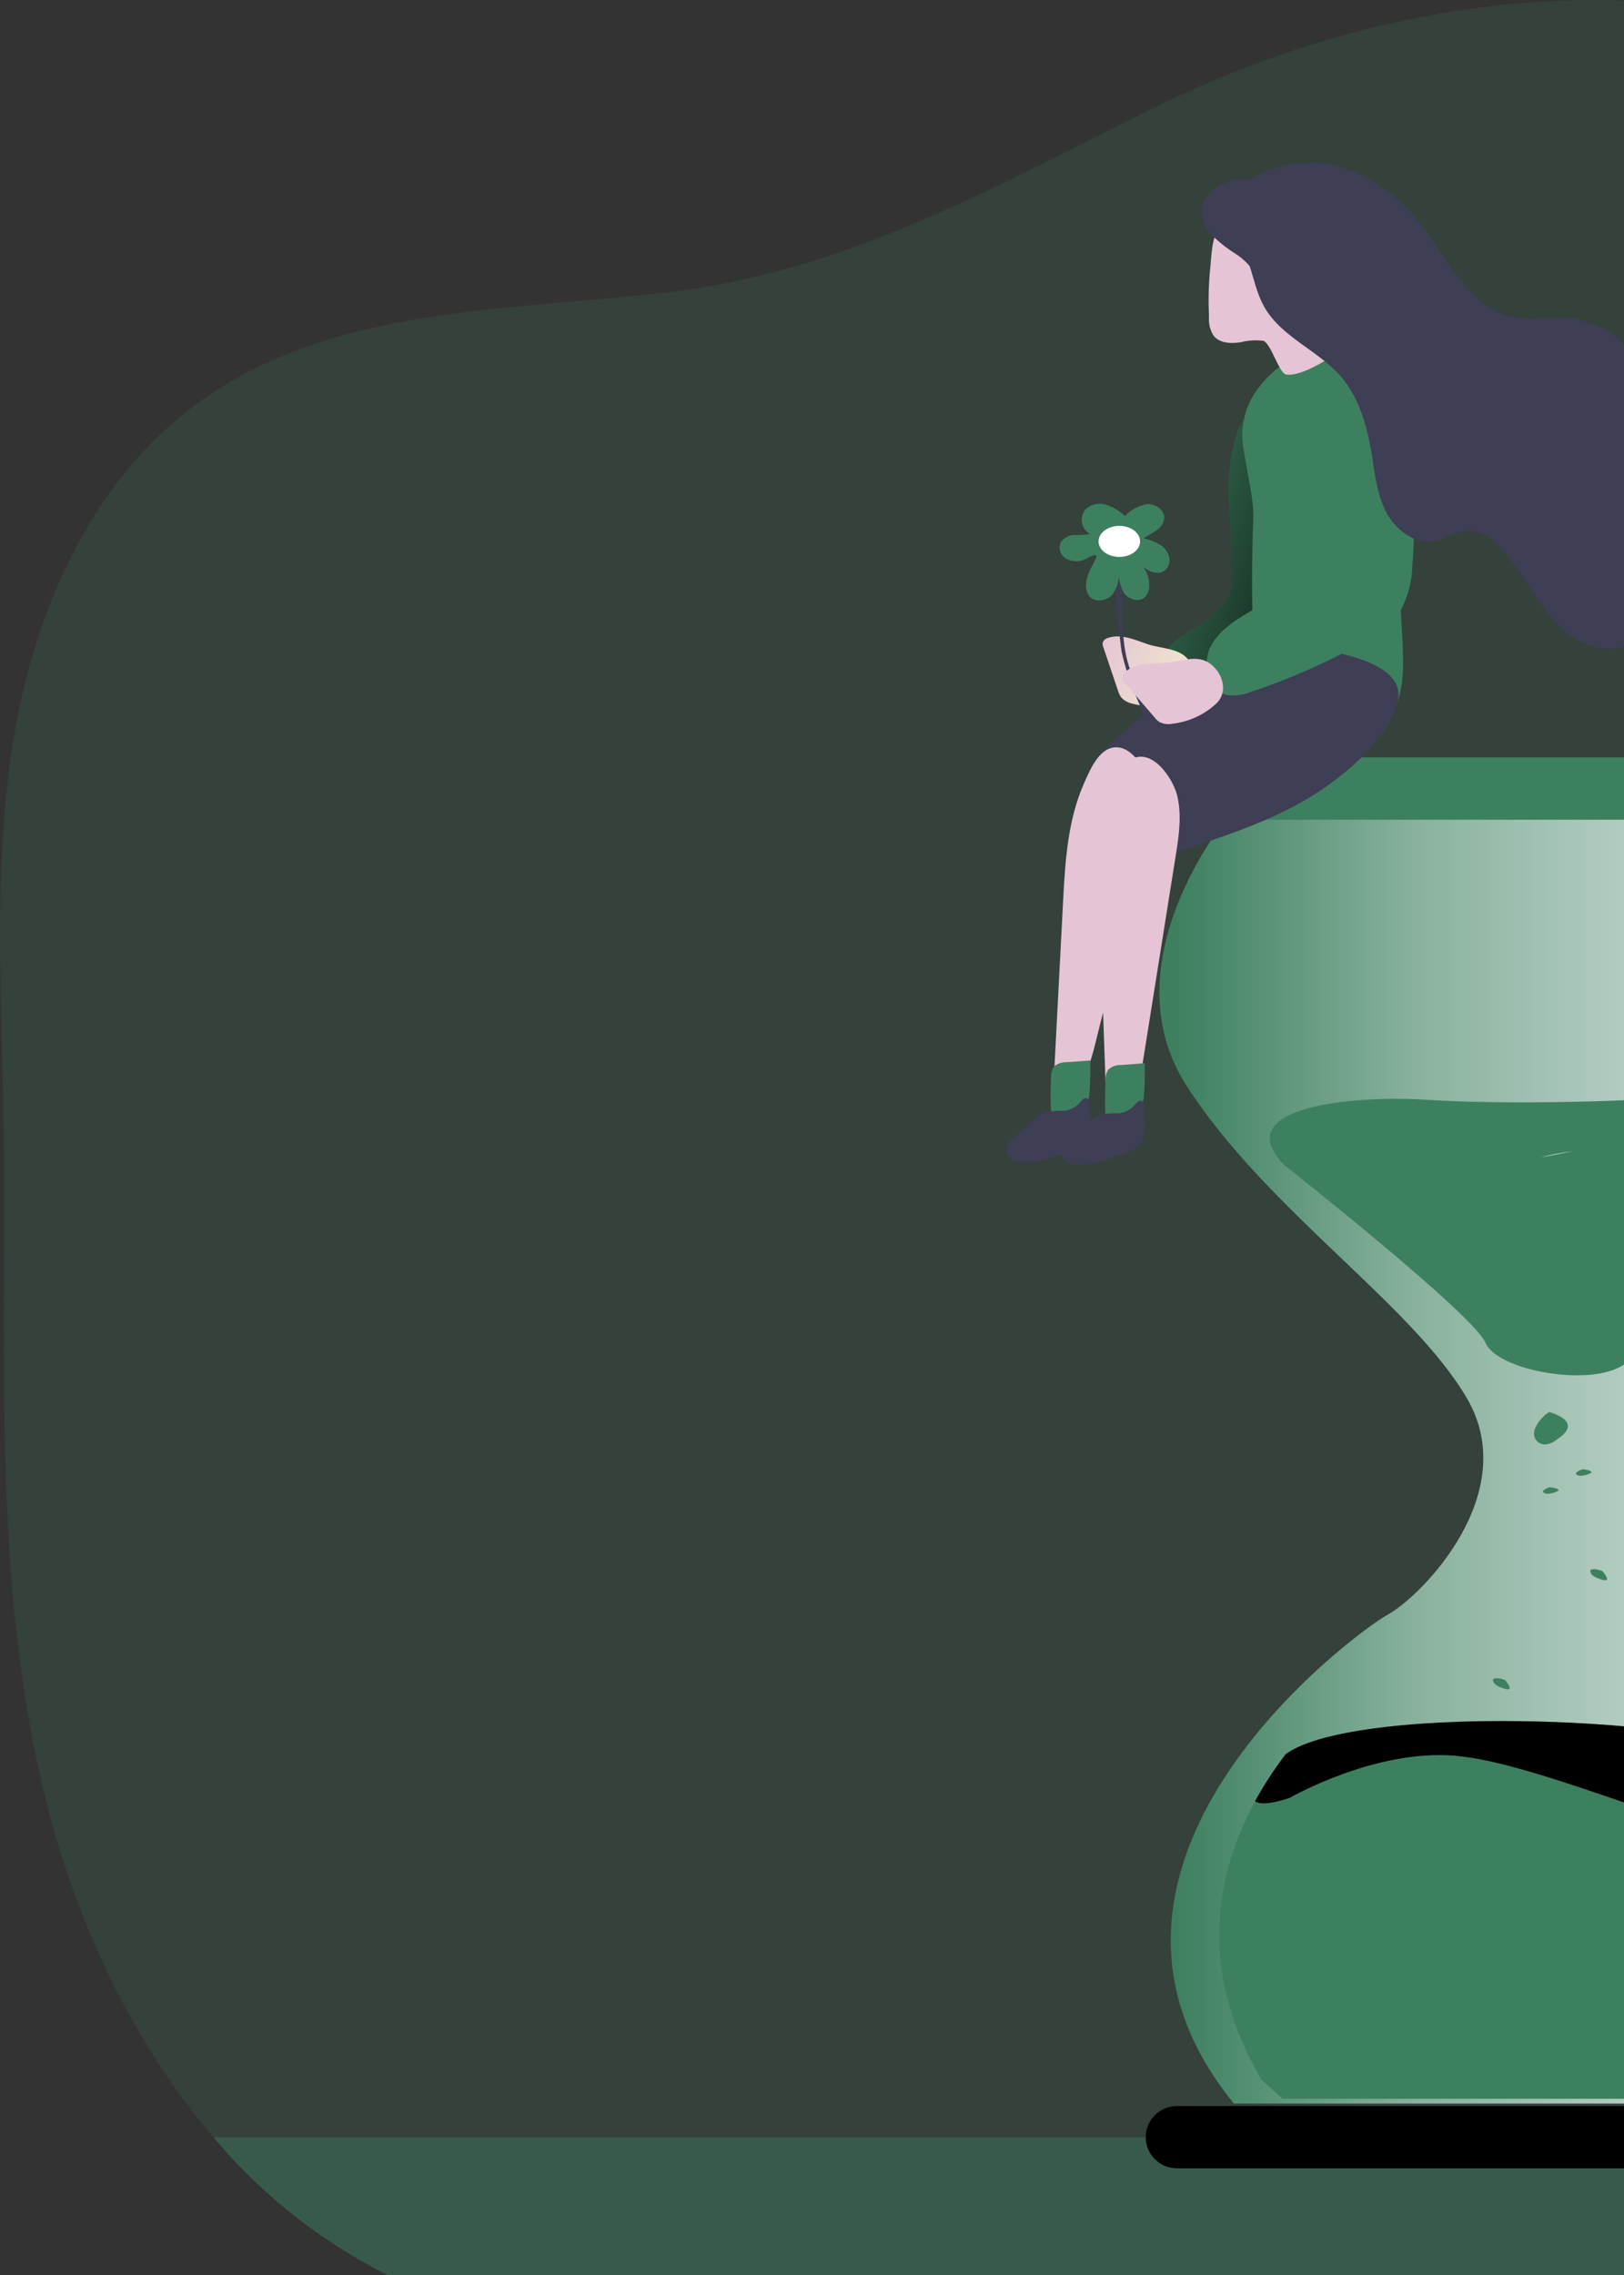 <svg width="265" height="371" viewBox="0 0 265 371" fill="none" xmlns="http://www.w3.org/2000/svg">
<rect x="0" y="0" width="265" height="371" fill="#333333" stroke="none"/>
<g clip-path="url(#clip0)">
<path opacity="0.18" d="M386.83 348.53C380.83 352.15 374.09 355.45 367.06 359.01C340.23 372.68 308.95 374.16 279.42 375.28L138.01 380.68C114.19 381.58 89.48 382.33 67.55 373.02C54.904 367.498 43.708 359.123 34.84 348.55C20.65 332.01 11.21 310.68 6.45 289.25C-1.33 254.19 1.14 217.81 0.55 181.91C0.21 161 -1.18 139.91 2.41 119.3C6 98.69 15.27 78.15 32.16 65.81C54.87 49.23 84.61 50.86 111.16 47.37C139.16 43.69 163.16 30.02 188.11 17.67C214.25 4.75 244.02 -2.17 273.22 0.6C302.74 3.42 324.14 16.86 340.68 41.53C352.089 58.554 359.026 78.178 360.85 98.59C362.98 122.59 357.96 146.97 361.52 170.82C368.52 217.55 407.16 255.51 411.45 302.57C413.7 327.14 402.8 338.92 386.83 348.53Z" fill="#3D8060"/>
<path opacity="0.41" d="M386.83 348.53C380.83 352.15 374.09 355.45 367.06 359.01C340.23 372.68 308.95 374.16 279.42 375.28L138.01 380.68C114.19 381.58 89.48 382.33 67.55 373.02C54.904 367.498 43.708 359.123 34.84 348.55L386.83 348.53Z" fill="#3D8060"/>
<path d="M200.53 77.92C200.35 82.44 200.97 86.92 201.17 91.47C201.324 93.153 201.158 94.849 200.68 96.47C199.56 99.59 196.52 101.54 193.68 103.26C191.88 104.35 189.83 105.91 190.08 108.01C190.253 108.802 190.678 109.516 191.291 110.046C191.904 110.576 192.672 110.893 193.48 110.95C195.101 111.022 196.716 110.707 198.19 110.03C201.207 109.049 203.972 107.417 206.29 105.25C210.82 100.54 210.97 93.25 210.63 86.72C210.34 81.24 209.87 75.22 207.09 70.34C202.61 62.54 200.69 74.01 200.53 77.92Z" fill="#3D8060"/>
<path d="M200.53 77.92C200.35 82.44 200.97 86.92 201.17 91.47C201.324 93.153 201.158 94.849 200.68 96.47C199.56 99.59 196.52 101.54 193.68 103.26C191.88 104.35 189.83 105.91 190.08 108.01C190.253 108.802 190.678 109.516 191.291 110.046C191.904 110.576 192.672 110.893 193.48 110.95C195.101 111.022 196.716 110.707 198.19 110.03C201.207 109.049 203.972 107.417 206.29 105.25C210.82 100.54 210.97 93.25 210.63 86.72C210.34 81.24 209.87 75.22 207.09 70.34C202.61 62.54 200.69 74.01 200.53 77.92Z" fill="url(#paint0_linear)"/>
<path d="M187.17 105.02C185.1 104.3 182.9 103.32 180.83 104.02C180.632 104.064 180.448 104.156 180.293 104.286C180.138 104.417 180.017 104.583 179.94 104.77C179.896 105.045 179.935 105.327 180.05 105.58L182.45 112.69C182.559 113.044 182.717 113.381 182.92 113.69C183.397 114.233 184.04 114.603 184.75 114.74C187.356 115.46 190.123 115.33 192.65 114.37C195.27 113.37 195.5 110.15 194.11 107.89C192.72 105.63 189.57 105.85 187.17 105.02Z" fill="url(#paint1_linear)"/>
<path d="M182.29 92.17C182.97 92.34 182.71 92.74 182.78 93.43C183.25 97.81 182.85 102.74 183.78 107.03C184.71 111.32 187.57 115.12 188.1 119.5C185.99 115.18 184.1 111.08 183.03 106.34C182.84 105.17 181.26 92.17 182.29 92.17Z" fill="#3E3E54"/>
<path d="M200.36 133.22C200.36 133.22 180.5 156.94 193.74 177.27C206.98 197.6 230.47 212.72 239.41 228.1C248.35 243.48 232.13 260.16 226.5 263.28C220.87 266.4 169.58 304.21 201.35 343.04H308.58C308.58 343.04 343.33 307.86 285.41 265.37C285.41 265.37 244.04 244.26 282.76 214.28C321.48 184.3 328.43 155.76 310.07 133.48L200.36 133.22Z" fill="#3D8060"/>
<path d="M200.36 133.22C200.36 133.22 180.5 156.94 193.74 177.27C206.98 197.6 230.47 212.72 239.41 228.1C248.35 243.48 232.13 260.16 226.5 263.28C220.87 266.4 169.58 304.21 201.35 343.04H308.58C308.58 343.04 343.33 307.86 285.41 265.37C285.41 265.37 244.04 244.26 282.76 214.28C321.48 184.3 328.43 155.76 310.07 133.48L200.36 133.22Z" fill="url(#paint2_linear)"/>
<path d="M316.15 123.51H192.03C189.224 123.51 186.95 125.784 186.95 128.59V128.6C186.95 131.406 189.224 133.68 192.03 133.68H316.15C318.956 133.68 321.23 131.406 321.23 128.6V128.59C321.23 125.784 318.956 123.51 316.15 123.51Z" fill="#3D8060"/>
<path d="M316.15 343.44H192.03C189.224 343.44 186.95 345.714 186.95 348.52V348.53C186.95 351.336 189.224 353.61 192.03 353.61H316.15C318.956 353.61 321.23 351.336 321.23 348.53V348.52C321.23 345.714 318.956 343.44 316.15 343.44Z" fill="#3D8060"/>
<path d="M316.15 123.51H192.03C189.224 123.51 186.95 125.784 186.95 128.59V128.6C186.95 131.406 189.224 133.68 192.03 133.68H316.15C318.956 133.68 321.23 131.406 321.23 128.6V128.59C321.23 125.784 318.956 123.51 316.15 123.51Z" fill="url(#paint3_linear)"/>
<path d="M316.15 343.44H192.03C189.224 343.44 186.95 345.714 186.95 348.52V348.53C186.95 351.336 189.224 353.61 192.03 353.61H316.15C318.956 353.61 321.23 351.336 321.23 348.53V348.52C321.23 345.714 318.956 343.44 316.15 343.44Z" fill="url(#paint4_linear)"/>
<path d="M299.53 289.03C281.36 279.33 221.24 277.72 209.83 286.03C220.48 271.93 235.11 263.63 235.11 263.63C249.51 254.63 265.89 262.45 265.89 262.45C265.89 262.45 286.72 273.11 299.53 289.03Z" fill="url(#paint5_linear)"/>
<path d="M299.15 342.26H209.29L205.82 339.14C195.56 321.58 198.08 306.07 204.82 293.73C206.298 291.061 207.969 288.504 209.82 286.08C221.23 277.72 281.35 279.33 299.52 289.08C301.38 291.375 303.052 293.817 304.52 296.38C305.491 298.074 306.34 299.835 307.06 301.65C316.02 324.28 299.15 342.26 299.15 342.26Z" fill="#3D8060"/>
<path d="M304.55 296.33C300.26 311.95 257.48 288.12 237.55 286.33C224.39 285.16 210.49 293.17 210.49 293.17C210.49 293.17 206 294.8 204.8 293.71C206.278 291.041 207.949 288.484 209.8 286.06C221.21 277.7 281.33 279.31 299.5 289.06C301.376 291.344 303.064 293.775 304.55 296.33Z" fill="url(#paint6_linear)"/>
<path d="M209.62 190.04C209.62 190.04 240.4 214.28 242.39 218.97C244.38 223.66 260.39 226.4 265.39 222.23C270.39 218.06 283.09 210.11 295.67 192.12C308.25 174.13 266.88 185.87 252.98 188.48C239.08 191.09 215.25 174.14 209.62 190.04Z" fill="#3D8060"/>
<path d="M209.62 190.04C209.62 190.04 221.54 197.86 232.13 195.51C242.72 193.16 249.67 186.39 264.23 187.69C278.79 188.99 293.35 195.25 297.99 188.48C302.63 181.71 297.66 176.22 283.09 178.05C268.52 179.88 244.37 180.13 232.79 179.35C221.21 178.57 200.03 180.4 209.62 190.04Z" fill="#3D8060"/>
<path d="M209.62 190.04C209.62 190.04 221.54 197.86 232.13 195.51C242.72 193.16 249.67 186.39 264.23 187.69C278.79 188.99 293.35 195.25 297.99 188.48C302.63 181.71 297.66 176.22 283.09 178.05C268.52 179.88 244.37 180.13 232.79 179.35C221.21 178.57 200.03 180.4 209.62 190.04Z" fill="url(#paint7_linear)"/>
<path d="M252.66 230.36C251.814 230.916 251.125 231.681 250.66 232.58C250.493 232.856 250.385 233.164 250.344 233.485C250.302 233.805 250.328 234.13 250.42 234.44C250.561 234.78 250.802 235.069 251.111 235.268C251.42 235.468 251.782 235.57 252.15 235.56C252.778 235.5 253.375 235.261 253.87 234.87C254.87 234.22 255.97 233.39 255.82 232.38C255.67 231.37 254.11 230.65 252.77 230.25" fill="#3D8060"/>
<path d="M258.24 239.61C257.903 239.696 257.587 239.849 257.31 240.06C257.17 240.18 257.09 240.31 257.2 240.44C257.427 240.61 257.708 240.692 257.99 240.67C258.258 240.654 258.523 240.607 258.78 240.53C259.24 240.39 259.78 240.22 259.67 240.02C259.56 239.82 258.89 239.67 258.28 239.59" fill="#3D8060"/>
<path d="M252.86 242.54C252.523 242.626 252.207 242.779 251.93 242.99C251.79 243.11 251.72 243.25 251.82 243.37C252.047 243.54 252.328 243.622 252.61 243.6C252.878 243.589 253.144 243.542 253.4 243.46C253.86 243.33 254.4 243.16 254.3 242.95C254.2 242.74 253.51 242.6 252.9 242.52" fill="#3D8060"/>
<path d="M261.41 256.19C260.976 256.005 260.511 255.907 260.04 255.9C259.78 255.9 259.55 255.96 259.49 256.15C259.496 256.307 259.539 256.46 259.616 256.597C259.692 256.735 259.8 256.852 259.93 256.94C260.191 257.137 260.481 257.292 260.79 257.4C261.36 257.62 262 257.84 262.19 257.61C262.38 257.38 261.91 256.72 261.46 256.19" fill="#3D8060"/>
<path d="M245.53 273.97C245.1 273.786 244.638 273.688 244.17 273.68C243.9 273.68 243.67 273.75 243.62 273.93C243.57 274.11 243.72 274.45 244.05 274.72C244.313 274.92 244.607 275.076 244.92 275.18C245.48 275.4 246.13 275.62 246.31 275.39C246.49 275.16 246.03 274.5 245.59 273.97" fill="#3D8060"/>
<path d="M202.73 71.68C202.578 69.021 203.279 66.383 204.73 64.15C206.18 61.936 208.12 60.085 210.4 58.74C211.645 57.842 213.157 57.391 214.69 57.46C215.96 57.62 220.36 52.84 221.39 53.6C224.29 55.75 223.71 63.7 226.17 66.35C226.815 69.905 227.216 73.5 227.37 77.11L228.84 104.37C229.08 108.88 229.2 113.79 226.5 117.37C219.701 114.9 213.084 111.952 206.7 108.55C205.964 108.287 205.343 107.776 204.943 107.104C204.543 106.432 204.39 105.642 204.51 104.87C204.24 98.09 204.24 91.29 204.51 84.51C204.63 80.87 203.03 75.32 202.73 71.68Z" fill="#3D8060"/>
<path d="M202.73 71.68C202.578 69.021 203.279 66.383 204.73 64.15C206.18 61.936 208.12 60.085 210.4 58.74C211.645 57.842 213.157 57.391 214.69 57.46C215.96 57.62 220.36 52.84 221.39 53.6C224.29 55.75 223.71 63.7 226.17 66.35C226.815 69.905 227.216 73.5 227.37 77.11L228.84 104.37C229.08 108.88 229.2 113.79 226.5 117.37C219.701 114.9 213.084 111.952 206.7 108.55C205.964 108.287 205.343 107.776 204.943 107.104C204.543 106.432 204.39 105.642 204.51 104.87C204.24 98.09 204.24 91.29 204.51 84.51C204.63 80.87 203.03 75.32 202.73 71.68Z" fill="url(#paint8_linear)"/>
<path d="M197.27 51.21V51.99C197.243 52.97 197.512 53.935 198.04 54.76C199.04 56 200.86 56.05 202.41 55.82C203.618 55.513 204.872 55.428 206.11 55.57C207.34 55.84 208.7 60.88 209.88 61.08C212.03 61.45 216.59 58.81 218.07 57.48C218.22 57.35 216.5 53.48 216.56 53.27C216.61 53.066 216.61 52.854 216.56 52.65L214.16 41.49C213.937 39.902 213.36 38.384 212.47 37.05C211.762 36.187 210.861 35.502 209.84 35.05C206.45 33.5 201.48 34.05 199 37.13C197.69 38.76 197.71 41.59 197.5 43.59C197.232 46.121 197.155 48.668 197.27 51.21Z" fill="url(#paint9_linear)"/>
<path d="M214.95 129.26C208.33 133.53 200.77 136.05 193.3 138.52C191.46 139.13 189.3 139.71 187.67 138.73C186.749 138.083 186.019 137.198 185.56 136.17C182.62 130.59 175.27 128.93 178.88 123.76C180.41 121.56 189.08 114.35 191.22 112.76C195.46 109.61 199.9 106.37 205.11 105.5C207.557 105.145 210.043 105.145 212.49 105.5C217.22 106.07 229.15 107.89 228.15 113.96C227.15 120.03 219.74 126.14 214.95 129.26Z" fill="#3E3E54"/>
<path d="M216.95 76.2C216.95 80.2 217.37 84.2 216.05 87.96C214.28 92.96 209.66 96.39 205.05 99.09C202.2 100.77 199.11 102.46 197.58 105.38C196.05 108.3 197.13 112.82 200.38 113.38C201.642 113.509 202.917 113.324 204.09 112.84C210.382 110.76 216.46 108.081 222.24 104.84C224.61 103.5 227.01 101.99 228.47 99.7C229.736 97.382 230.422 94.791 230.47 92.15C230.944 86.483 230.776 80.78 229.97 75.15C229.038 70.716 227.303 66.49 224.85 62.68C216.95 51.98 216.95 70.3 216.95 76.2Z" fill="#3D8060"/>
<path d="M216.95 76.2C216.95 80.2 217.37 84.2 216.05 87.96C214.28 92.96 209.66 96.39 205.05 99.09C202.2 100.77 199.11 102.46 197.58 105.38C196.05 108.3 197.13 112.82 200.38 113.38C201.642 113.509 202.917 113.324 204.09 112.84C210.382 110.76 216.46 108.081 222.24 104.84C224.61 103.5 227.01 101.99 228.47 99.7C229.736 97.382 230.422 94.791 230.47 92.15C230.944 86.483 230.776 80.78 229.97 75.15C229.038 70.716 227.303 66.49 224.85 62.68C216.95 51.98 216.95 70.3 216.95 76.2Z" fill="url(#paint10_linear)"/>
<path d="M173.48 146.87L171.77 179.6C175.77 179.35 177.59 174.71 178.55 170.88C181.27 160.013 183.993 149.147 186.72 138.28C187.52 135.06 188.34 131.71 187.72 128.45C187.28 126.14 185.2 122.13 182.43 121.88C179.48 121.62 177.93 125.41 176.91 127.69C174.24 133.68 173.81 140.43 173.48 146.87Z" fill="url(#paint11_linear)"/>
<path d="M179.43 149.08L180.59 181.83C184.5 181.23 185.95 176.45 186.59 172.55C188.35 161.49 190.113 150.427 191.88 139.36C192.4 136.08 192.88 132.68 192.02 129.48C191.38 127.22 188.96 123.41 186.18 123.4C183.18 123.4 182.01 127.3 181.18 129.67C179.04 135.84 179.2 142.68 179.43 149.08Z" fill="url(#paint12_linear)"/>
<path d="M177.77 172.95L174.05 173.22C173.664 173.198 173.278 173.254 172.915 173.387C172.552 173.519 172.221 173.725 171.94 173.99C171.636 174.459 171.486 175.012 171.51 175.57C171.41 177.57 171.39 179.57 171.51 181.49C171.49 181.569 171.49 181.651 171.51 181.73C171.567 181.797 171.64 181.849 171.722 181.881C171.804 181.912 171.893 181.922 171.98 181.91C173.403 181.898 174.799 181.527 176.04 180.83C176.567 180.583 177.022 180.204 177.36 179.73C177.667 179.159 177.822 178.518 177.81 177.87C177.91 176.2 177.95 174.52 177.89 172.87L177.77 172.95Z" fill="#3D8060"/>
<path d="M177.69 179.68C177.682 179.539 177.641 179.402 177.57 179.28C177.476 179.182 177.351 179.12 177.216 179.103C177.081 179.087 176.945 179.118 176.83 179.19C176.608 179.349 176.412 179.541 176.25 179.76C175.607 180.518 174.706 181.01 173.72 181.14C172.717 181.117 171.713 181.177 170.72 181.32C170.004 181.6 169.353 182.026 168.81 182.57L165.57 185.37C164.81 186.02 163.98 186.87 164.16 187.86C164.301 188.294 164.566 188.677 164.921 188.962C165.276 189.248 165.706 189.425 166.16 189.47C167.798 189.649 169.455 189.444 171 188.87C172.441 188.484 173.857 188.01 175.24 187.45C175.966 187.191 176.613 186.75 177.12 186.17C178.23 184.68 177.86 181.43 177.69 179.68Z" fill="#3E3E54"/>
<path d="M186.7 173.39L182.95 173.68C182.563 173.659 182.176 173.716 181.811 173.848C181.447 173.98 181.113 174.185 180.83 174.45C180.535 174.923 180.388 175.473 180.41 176.03C180.3 178.03 180.29 180.03 180.36 181.95C180.361 182.036 180.378 182.121 180.41 182.2C180.466 182.265 180.538 182.314 180.618 182.344C180.699 182.374 180.785 182.383 180.87 182.37C182.297 182.364 183.698 181.992 184.94 181.29C185.467 181.048 185.922 180.672 186.26 180.2C186.555 179.625 186.706 178.987 186.7 178.34C186.813 176.66 186.843 174.993 186.79 173.34L186.7 173.39Z" fill="#3D8060"/>
<path d="M186.62 180.09C186.619 179.946 186.581 179.805 186.51 179.68C186.414 179.581 186.286 179.519 186.149 179.505C186.012 179.49 185.875 179.524 185.76 179.6C185.539 179.756 185.346 179.949 185.19 180.17C184.546 180.925 183.644 181.413 182.66 181.54C181.657 181.524 180.653 181.588 179.66 181.73C178.941 182.006 178.287 182.428 177.74 182.97L174.5 185.77C173.75 186.43 172.92 187.28 173.09 188.26C173.232 188.693 173.497 189.075 173.852 189.361C174.207 189.647 174.637 189.823 175.09 189.87C176.731 190.055 178.393 189.849 179.94 189.27C181.382 188.887 182.798 188.413 184.18 187.85C184.903 187.592 185.548 187.151 186.05 186.57C187.16 185.08 186.79 181.86 186.62 180.09Z" fill="#3E3E54"/>
<path d="M189.88 108.12C187.7 108.23 185.29 108.12 183.63 109.56C183.465 109.671 183.329 109.819 183.233 109.993C183.137 110.167 183.085 110.362 183.08 110.56C183.141 110.831 183.28 111.078 183.48 111.27L188.37 116.96C188.603 117.265 188.884 117.532 189.2 117.75C189.844 118.069 190.575 118.167 191.28 118.03C193.968 117.729 196.489 116.572 198.47 114.73C200.47 112.82 199.54 109.73 197.4 108.18C195.26 106.63 192.42 107.99 189.88 108.12Z" fill="url(#paint13_linear)"/>
<path d="M215 26.57C221.86 27.16 228 31.5 232.16 36.98C236.49 42.68 239.95 50.25 246.95 51.75C250.1 52.43 253.39 51.66 256.59 51.99C259.574 52.359 262.368 53.65 264.584 55.683C266.799 57.716 268.326 60.389 268.95 63.33C269.7 67.22 268.78 71.24 269.18 75.18C269.97 82.95 275.83 90.34 273.64 97.83C271.9 103.75 264.64 107.34 258.85 105.08C252.69 102.67 250.02 95.64 245.85 90.48C244.04 88.23 241.39 86.12 238.55 86.65C237.14 86.92 235.91 87.81 234.55 88.17C231.35 89 228.02 86.75 226.39 83.87C224.76 80.99 224.39 77.59 223.88 74.33C223.14 69.73 221.88 65.01 218.88 61.48C215.16 57.16 209.11 55.01 206.3 50.05C204.64 47.11 204.35 43.64 202.84 40.65C201.5 38.02 198.93 36.65 200.06 33.54C201.95 28.4 210.25 26.17 215 26.57Z" fill="#3E3E54"/>
<path d="M196.18 33.43C196.018 34.271 196.06 35.138 196.301 35.959C196.543 36.78 196.978 37.532 197.57 38.15C198.772 39.374 200.115 40.452 201.57 41.36C203.021 42.278 204.221 43.542 205.06 45.04C205.146 45.293 205.29 45.522 205.48 45.71C205.578 45.796 205.704 45.843 205.835 45.843C205.966 45.843 206.092 45.796 206.19 45.71C206.287 45.577 206.336 45.415 206.33 45.25C206.53 42.45 206.02 39.66 206.02 36.86C206.02 34.96 206.59 32.54 205.45 30.86C203.26 27.61 197.06 30.22 196.18 33.43Z" fill="#3E3E54"/>
<path d="M177.25 94.97C177.121 95.743 177.289 96.536 177.72 97.19C178.62 98.34 180.6 98.04 181.54 96.93C182.392 95.718 182.75 94.227 182.54 92.76C182.439 94.093 182.716 95.428 183.34 96.61C184.07 97.71 185.75 98.3 186.76 97.44C187.035 97.168 187.246 96.839 187.379 96.476C187.512 96.113 187.564 95.725 187.53 95.34C187.504 93.996 186.955 92.715 186 91.77C186.521 92.528 187.293 93.077 188.18 93.32C188.621 93.445 189.089 93.445 189.53 93.32C189.97 93.143 190.338 92.823 190.574 92.411C190.81 91.999 190.9 91.519 190.83 91.05C190.746 90.584 190.562 90.142 190.291 89.754C190.02 89.365 189.668 89.04 189.26 88.8C188.438 88.315 187.538 87.976 186.6 87.8C187.27 87.32 188.04 86.99 188.7 86.5C189.045 86.279 189.339 85.986 189.56 85.641C189.781 85.296 189.924 84.906 189.98 84.5C190.05 83.12 188.51 82.11 187.13 82.22C185.768 82.467 184.52 83.143 183.57 84.15C182.682 83.307 181.616 82.674 180.45 82.3C179.865 82.121 179.242 82.103 178.648 82.247C178.053 82.391 177.508 82.693 177.07 83.12C176.834 83.427 176.667 83.781 176.58 84.159C176.493 84.536 176.488 84.928 176.566 85.308C176.644 85.687 176.802 86.045 177.031 86.358C177.259 86.671 177.552 86.931 177.89 87.12C177.019 87.209 176.145 87.252 175.27 87.25C174.83 87.259 174.399 87.374 174.014 87.587C173.629 87.8 173.302 88.103 173.06 88.47C172.872 88.925 172.85 89.432 172.998 89.902C173.146 90.372 173.455 90.775 173.87 91.04C174.293 91.293 174.766 91.451 175.256 91.505C175.746 91.558 176.242 91.505 176.71 91.35C177.31 91.17 178.43 90.24 178.97 90.66C178.4 92.23 177.42 93.27 177.25 94.97Z" fill="#3D8060"/>
<path d="M182.65 90.82C184.522 90.82 186.04 89.687 186.04 88.29C186.04 86.893 184.522 85.76 182.65 85.76C180.778 85.76 179.26 86.893 179.26 88.29C179.26 89.687 180.778 90.82 182.65 90.82Z" fill="white"/>
</g>
<defs>
<linearGradient id="paint0_linear" x1="218.39" y1="95.57" x2="181.99" y2="83.98" gradientUnits="userSpaceOnUse">
<stop offset="0.01"/>
<stop offset="0.13" stop-opacity="0.69"/>
<stop offset="1" stop-opacity="0"/>
</linearGradient>
<linearGradient id="paint1_linear" x1="179.135" y1="106.815" x2="194.454" y2="112.998" gradientUnits="userSpaceOnUse">
<stop stop-color="#E5C5D5"/>
<stop offset="0.42" stop-color="#EAD4D1"/>
<stop offset="1" stop-color="#F0E9CB"/>
</linearGradient>
<linearGradient id="paint2_linear" x1="189.19" y1="238.13" x2="319.77" y2="238.13" gradientUnits="userSpaceOnUse">
<stop offset="0.02" stop-color="white" stop-opacity="0"/>
<stop offset="0.32" stop-color="white" stop-opacity="0.39"/>
<stop offset="0.68" stop-color="white" stop-opacity="0.68"/>
<stop offset="1" stop-color="white"/>
</linearGradient>
<linearGradient id="paint3_linear" x1="34235" y1="1536.94" x2="34235.8" y2="1337.19" gradientUnits="userSpaceOnUse">
<stop offset="0.01"/>
<stop offset="0.13" stop-opacity="0.69"/>
<stop offset="1" stop-opacity="0"/>
</linearGradient>
<linearGradient id="paint4_linear" x1="34306.2" y1="3645.33" x2="34306.2" y2="4122.5" gradientUnits="userSpaceOnUse">
<stop offset="0.01"/>
<stop offset="0.13" stop-opacity="0.69"/>
<stop offset="1" stop-opacity="0"/>
</linearGradient>
<linearGradient id="paint5_linear" x1="24802" y1="8459.31" x2="24731.7" y2="9515.82" gradientUnits="userSpaceOnUse">
<stop offset="0.02" stop-color="white" stop-opacity="0"/>
<stop offset="0.32" stop-color="white" stop-opacity="0.39"/>
<stop offset="0.68" stop-color="white" stop-opacity="0.68"/>
<stop offset="1" stop-color="white"/>
</linearGradient>
<linearGradient id="paint6_linear" x1="27630.1" y1="6136.69" x2="27560.6" y2="7784.45" gradientUnits="userSpaceOnUse">
<stop offset="0.01"/>
<stop offset="0.13" stop-opacity="0.69"/>
<stop offset="1" stop-opacity="0"/>
</linearGradient>
<linearGradient id="paint7_linear" x1="24983.9" y1="4081.82" x2="24979.7" y2="3427.2" gradientUnits="userSpaceOnUse">
<stop offset="0.01"/>
<stop offset="0.13" stop-opacity="0.69"/>
<stop offset="1" stop-opacity="0"/>
</linearGradient>
<linearGradient id="paint8_linear" x1="6736.07" y1="6461.06" x2="5575.18" y2="6478.99" gradientUnits="userSpaceOnUse">
<stop offset="0.01"/>
<stop offset="0.13" stop-opacity="0.69"/>
<stop offset="1" stop-opacity="0"/>
</linearGradient>
<linearGradient id="paint9_linear" x1="4604.46" y1="1729.09" x2="5040.24" y2="1729.09" gradientUnits="userSpaceOnUse">
<stop stop-color="#E5C5D5"/>
<stop offset="0.42" stop-color="#EAD4D1"/>
<stop offset="1" stop-color="#F0E9CB"/>
</linearGradient>
<linearGradient id="paint10_linear" x1="9111.21" y1="5662.8" x2="7114.79" y2="5599.56" gradientUnits="userSpaceOnUse">
<stop offset="0.01"/>
<stop offset="0.13" stop-opacity="0.69"/>
<stop offset="1" stop-opacity="0"/>
</linearGradient>
<linearGradient id="paint11_linear" x1="-245.739" y1="17148" x2="-33.3" y2="17166.6" gradientUnits="userSpaceOnUse">
<stop stop-color="#E5C5D5"/>
<stop offset="0.42" stop-color="#EAD4D1"/>
<stop offset="1" stop-color="#F0E9CB"/>
</linearGradient>
<linearGradient id="paint12_linear" x1="2729.6" y1="9936.13" x2="2903.71" y2="9936.13" gradientUnits="userSpaceOnUse">
<stop stop-color="#E5C5D5"/>
<stop offset="0.42" stop-color="#EAD4D1"/>
<stop offset="1" stop-color="#F0E9CB"/>
</linearGradient>
<linearGradient id="paint13_linear" x1="3434.62" y1="1471.19" x2="3707.29" y2="1471.19" gradientUnits="userSpaceOnUse">
<stop stop-color="#E5C5D5"/>
<stop offset="0.42" stop-color="#EAD4D1"/>
<stop offset="1" stop-color="#F0E9CB"/>
</linearGradient>
<clipPath id="clip0">
<rect width="265" height="381" fill="white"/>
</clipPath>
</defs>
</svg>
